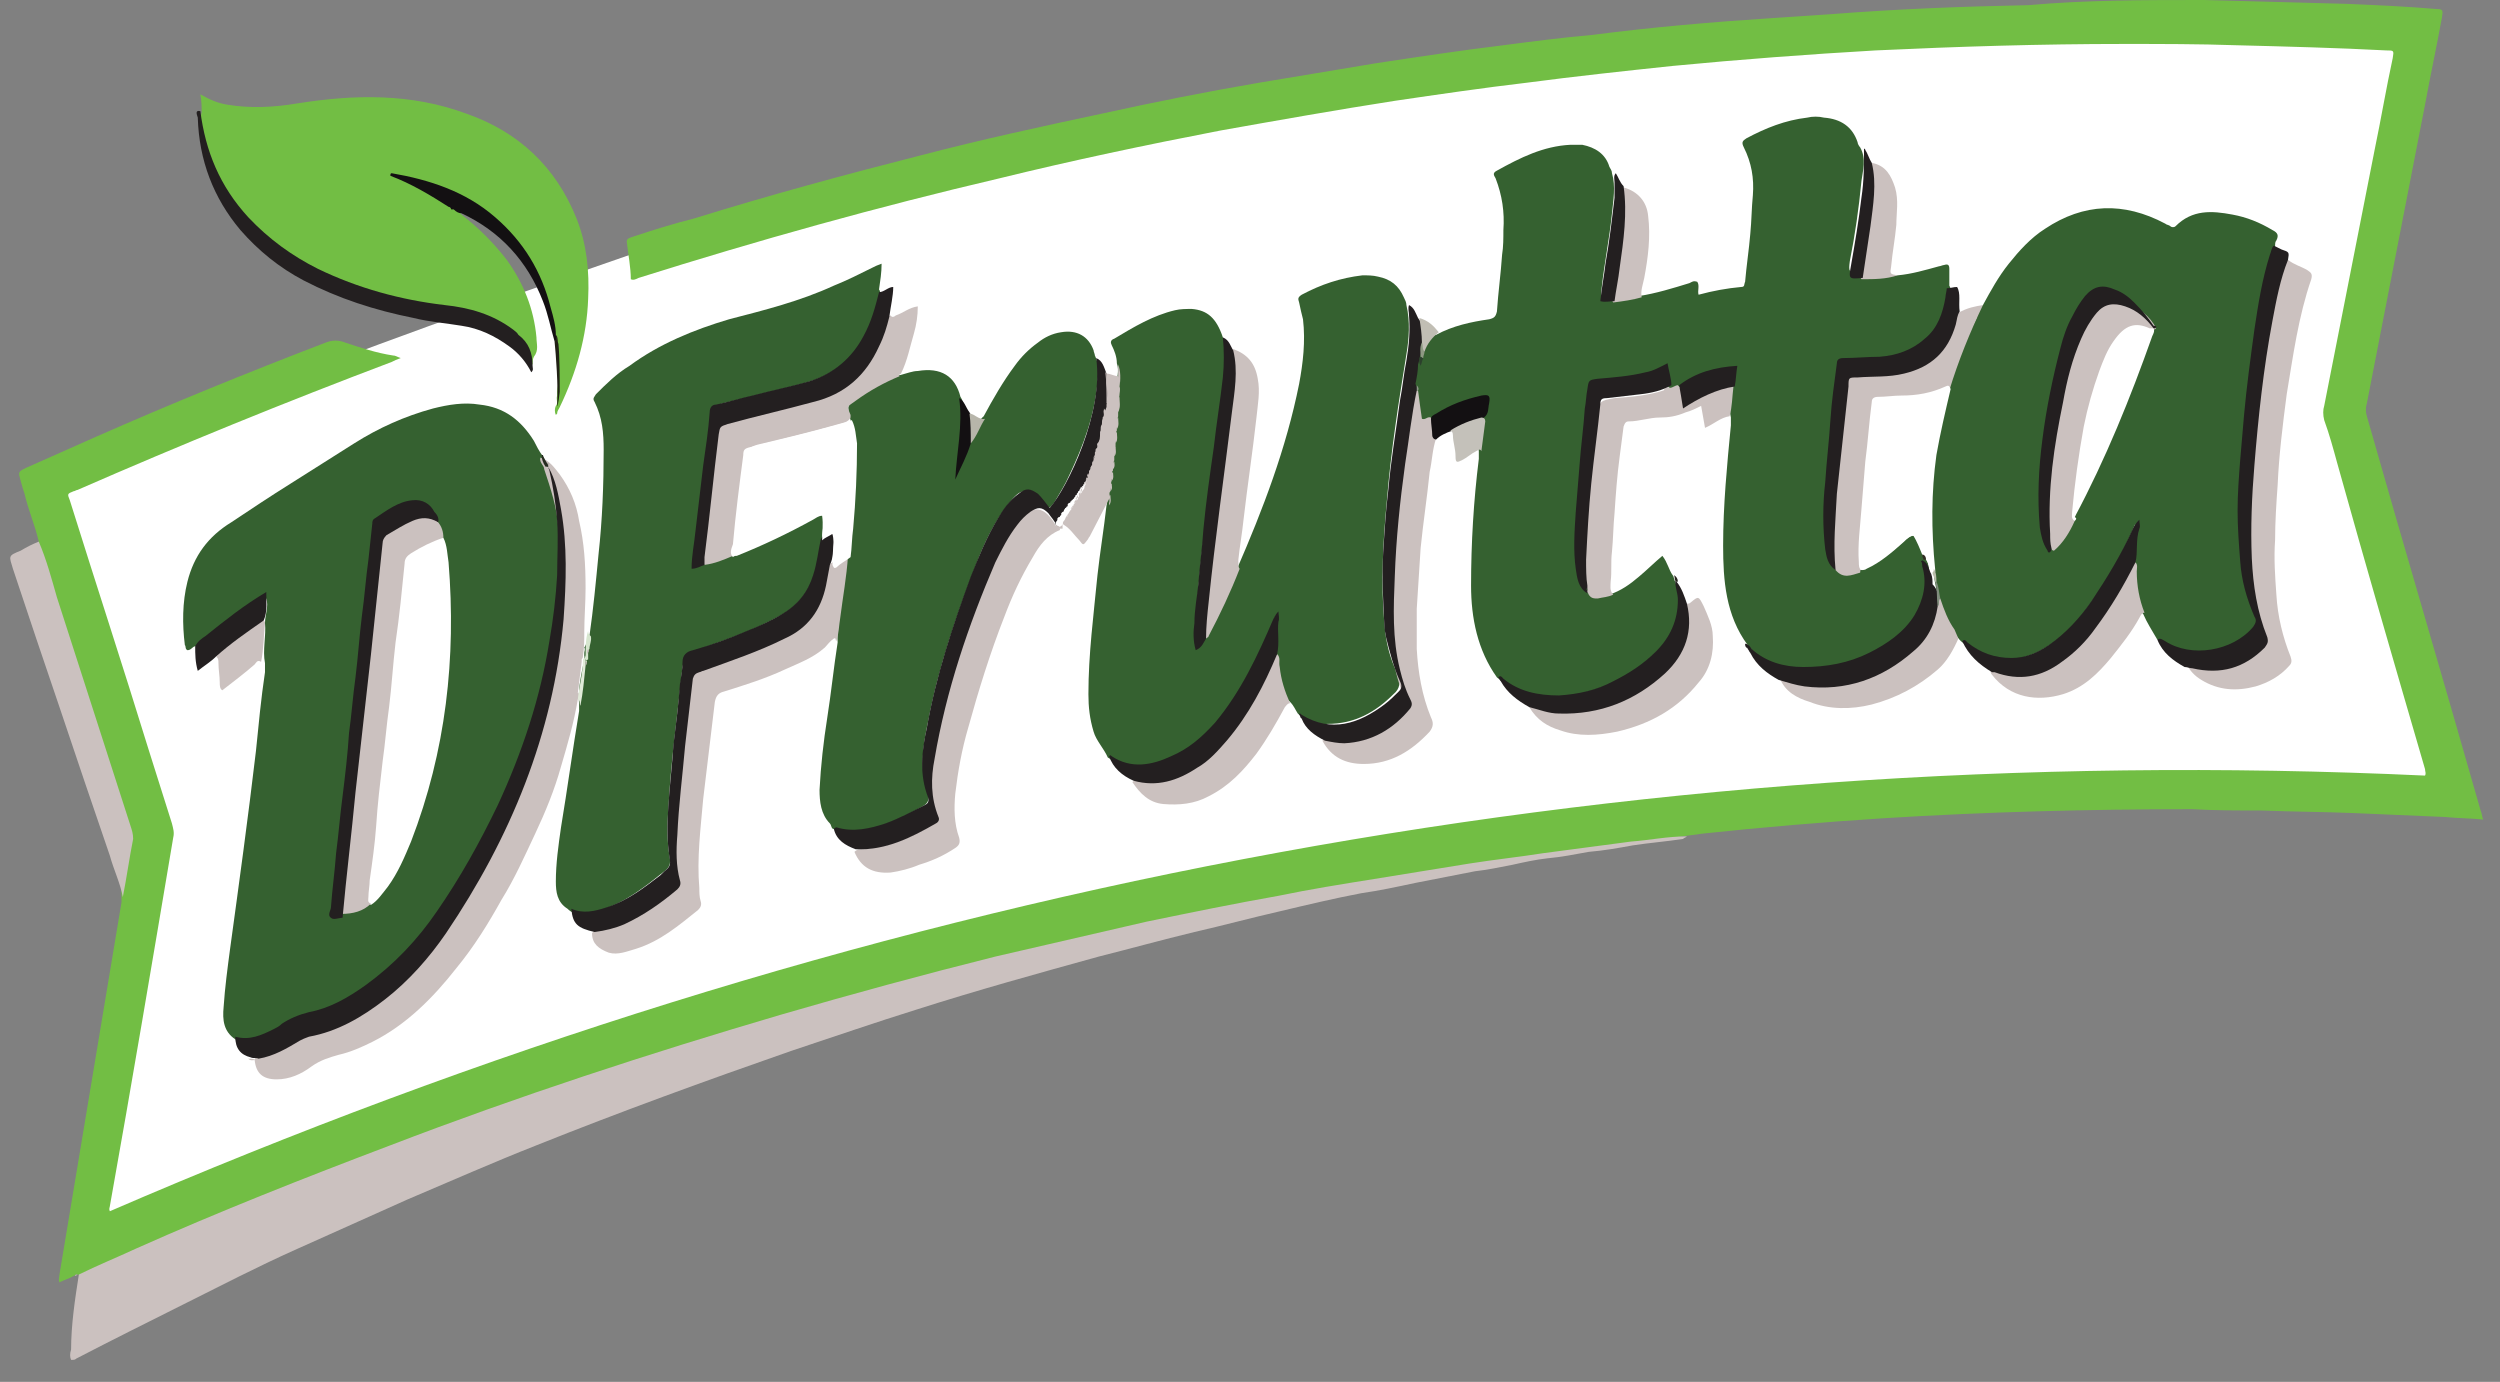 <?xml version="1.0" encoding="utf-8"?>
<!-- Generator: Adobe Illustrator 23.0.1, SVG Export Plug-In . SVG Version: 6.00 Build 0)  -->
<svg version="1.1" id="Layer_1" xmlns="http://www.w3.org/2000/svg" xmlns:xlink="http://www.w3.org/1999/xlink" x="0px" y="0px"
	 viewBox="0 0 193.4 106.9" style="enable-background:new 0 0 193.4 106.9;" xml:space="preserve">
<rect x="0" y="0" width="193.4" height="106.9" fill="#808080" stroke="none"/>
<style type="text/css">
	.st0{fill-rule:evenodd;clip-rule:evenodd;fill:#FFFFFF;}
	.st1{fill-rule:evenodd;clip-rule:evenodd;fill:#72BE44;}
	.st2{fill-rule:evenodd;clip-rule:evenodd;fill:#356130;}
	.st3{fill-rule:evenodd;clip-rule:evenodd;fill:#CBC1BF;}
	.st4{fill-rule:evenodd;clip-rule:evenodd;fill:#231F20;}
	.st5{fill-rule:evenodd;clip-rule:evenodd;fill:#131012;}
	.st6{fill-rule:evenodd;clip-rule:evenodd;fill:#C4C1BA;}
	.st7{fill-rule:evenodd;clip-rule:evenodd;fill:#C1BEB4;}
	.st8{fill-rule:evenodd;clip-rule:evenodd;fill:#B7B5AA;}
	.st9{fill-rule:evenodd;clip-rule:evenodd;fill:#E1EBD9;}
	.st10{fill-rule:evenodd;clip-rule:evenodd;fill:#212115;}
	.st11{fill-rule:evenodd;clip-rule:evenodd;fill:#D6E6CE;}
	.st12{fill-rule:evenodd;clip-rule:evenodd;fill:#272C21;}
	.st13{fill-rule:evenodd;clip-rule:evenodd;fill:#27231E;}
	.st14{fill-rule:evenodd;clip-rule:evenodd;fill:#8E9982;}
	.st15{fill-rule:evenodd;clip-rule:evenodd;fill:#2C402C;}
	.st16{fill-rule:evenodd;clip-rule:evenodd;fill:#302D22;}
	.st17{fill-rule:evenodd;clip-rule:evenodd;fill:#8E9988;}
	.st18{fill-rule:evenodd;clip-rule:evenodd;fill:#808D7D;}
	.st19{fill-rule:evenodd;clip-rule:evenodd;fill:#B9BDAB;}
	.st20{fill-rule:evenodd;clip-rule:evenodd;fill:#CAE0C0;}
</style>
<g>
	<g>
		<path class="st0" d="M2.9,37.2L12,64.4L6.3,96c0,0,46.6-19.7,94.8-28.7c0,0,59.4-10.5,88.5-5.4l-8.6-30.2l5.7-29.2
			c0,0-61.9-6.3-136.5,16.7C50.3,19.2,20.1,29.4,2.9,37.2z"/>
		<g>
			<path class="st1" d="M3,41.9c-0.3-1.3-0.8-2.4-1.1-3.7c-0.1-0.3-0.2-0.6-0.3-1c-0.2-0.7-0.2-0.7,0.4-1c1.8-0.8,3.6-1.6,5.4-2.4
				c5.9-2.6,11.8-5,17.8-7.3c0.5-0.2,1-0.2,1.5,0c1.2,0.4,2.4,0.8,3.7,1c0.2,0,0.3,0.1,0.6,0.2c-0.3,0.1-0.5,0.2-0.7,0.3
				C22.1,31.1,14,34.4,6,37.9c-0.1,0-0.2,0.1-0.3,0.1c-0.5,0.2-0.5,0.2-0.3,0.7c2,6.4,4.1,12.8,6.1,19.3c0.6,1.9,1.2,3.8,1.8,5.7
				c0.1,0.4,0.2,0.7,0.1,1.1c-1.6,9.5-3.2,19-4.9,28.5c0,0.1-0.1,0.2,0,0.4C65.8,68.9,125.3,57.1,187.6,60c0.1-0.2,0-0.3,0-0.5
				c-2.3-7.9-4.6-15.8-6.8-23.7c-0.3-1.1-0.6-2.2-1-3.3c-0.1-0.4-0.1-0.8,0-1.1c1.3-6.6,2.6-13.2,3.9-19.8c0.5-2.4,0.9-4.8,1.4-7.1
				c0.1-0.6,0.1-0.6-0.5-0.6c-3.8-0.2-7.7-0.3-11.6-0.4c-2.9-0.1-5.8-0.1-8.7-0.1c-6.4,0-12.8,0.2-19.2,0.5
				c-5.2,0.3-10.5,0.7-15.7,1.2c-3.8,0.4-7.5,0.8-11.3,1.3c-3.4,0.4-6.8,0.9-10.2,1.4c-4.5,0.7-9,1.5-13.5,2.3
				c-5.7,1.1-11.4,2.3-17.1,3.7c-9.4,2.2-18.7,4.8-27.9,7.7c-0.2,0.1-0.4,0.2-0.6,0.1c0-0.9-0.2-1.9-0.3-2.8
				c-0.1-0.4,0.3-0.4,0.5-0.5c1.5-0.5,3.1-1,4.7-1.4c5.8-1.8,11.7-3.4,17.6-4.9c4.6-1.2,9.2-2.2,13.9-3.2c4.1-0.9,8.1-1.7,12.2-2.4
				c3-0.5,6-1,9-1.5c3.3-0.5,6.6-1,9.9-1.4c2.3-0.3,4.6-0.6,6.9-0.8c4.6-0.6,9.3-1,13.9-1.3c1.5-0.1,3-0.2,4.5-0.3
				c5.1-0.4,10.2-0.6,15.3-0.7C161.4,0,165.9,0,170.5,0c3.7,0.1,7.4,0.2,11.1,0.3c2.3,0.1,4.6,0.2,6.9,0.4c0.5,0,0.5,0.1,0.4,0.7
				c-0.4,2.2-0.9,4.5-1.3,6.7c-1.5,7.7-3,15.4-4.5,23.1c-0.1,0.3-0.1,0.7,0,1c2.9,10.2,5.9,20.3,8.8,30.5c0.1,0.2,0.1,0.5,0.2,0.7
				c-1-0.1-2-0.1-3-0.2c-2.3-0.1-4.7-0.2-7-0.3c-2.4-0.1-4.7-0.1-7.1-0.2c-1.8,0-3.6,0-5.4-0.1c-8,0-15.9,0.2-23.9,0.7
				c-4.7,0.3-9.4,0.7-14.1,1.2c-0.5,0.1-0.9,0.1-1.4,0.2c-1.3,0.2-2.5,0.3-3.8,0.5c-1.7,0.2-3.4,0.5-5.1,0.7
				c-1.8,0.3-3.6,0.5-5.4,0.7c-4.2,0.6-8.4,1.3-12.6,2c-5.8,1-11.6,2.2-17.4,3.4C77.6,74,69.5,76,61.3,78.4
				c-7.5,2.2-14.9,4.5-22.3,7.1c-7.2,2.5-14.3,5.3-21.4,8.2c-3.6,1.5-7.2,3.1-10.8,4.7c-0.2,0.1-0.5,0.3-0.8,0.2H6l-0.1,0
				c-0.1,0-0.1,0.1-0.2,0.1C5.4,98.9,5,99,4.6,99.2c-0.1-0.2,0-0.4,0-0.6C6.2,89,7.8,79.4,9.4,69.8c0-0.1,0-0.3,0-0.4
				c-0.1-1.3,0.3-2.6,0.5-3.9c0.1-0.6,0.1-1.1-0.1-1.7C7.6,56.9,5.5,49.9,3.2,43C3.1,42.6,2.9,42.3,3,41.9z"/>
			<path class="st2" d="M146.8,21.3c1.1-0.1,2.1-0.4,3.2-0.7c0.1,0,0.3-0.1,0.4-0.1c0.3-0.1,0.4,0,0.4,0.3c0,0.4,0,0.9,0,1.3
				c0.2,0.3,0.1,0.7,0,1c-0.5,2.6-2.5,4.4-5.1,4.6c-0.8,0.1-1.6,0.1-2.4,0.1c-0.6,0-0.9,0.2-1,0.9c-0.4,3.5-0.8,7-1,10.5
				c0,1.1,0,2.1,0.2,3.2c0.1,0.5,0.2,1.1,0.6,1.4c0.5,0.6,1.2,0.4,1.8,0.3c1.1-0.4,2.1-1.1,3-1.9c1.2-1.1,1.3-1,1.9,0.4
				c0,0.1,0.1,0.2,0.1,0.3c0.1,0.2,0.1,0.4,0.2,0.5c0.7,2.6-0.3,4.6-2.3,6.2c-2.4,1.8-5.2,2.6-8.2,2.2c-1.4-0.2-2.5-0.8-3.4-1.9
				c-1.7-2.3-1.9-5-1.9-7.7c0-3.1,0.3-6.2,0.6-9.3c0-0.2,0-0.4,0-0.6c-0.2-0.8,0.1-1.5,0.1-2.3c0.2-1.6,0.2-1.6-1.4-1.2
				c-1,0.3-1.9,0.7-2.8,1.2c-0.2,0.1-0.4,0.2-0.7,0c0-0.1-0.1-0.1-0.1-0.2c-0.4-1.1-0.4-1.1-1.5-0.7c-1.1,0.4-2.3,0.5-3.5,0.5
				c-0.9,0-1,0.1-1.1,1c-0.5,3.7-0.8,7.4-1,11.1c0,1.1,0,2.2,0.3,3.2c0.1,0.3,0.2,0.6,0.5,0.8c0.5,0.5,1.2,0.2,1.8,0.3
				c0.9-0.3,1.6-0.8,2.3-1.4c0.6-0.5,1.2-1.1,1.8-1.6c0.4,0.5,0.5,1.1,0.8,1.5c0.1,0.1,0.1,0.4,0.2,0.5c0.8,2.6-0.3,4.6-2.3,6.2
				c-1.9,1.6-4.2,2.5-6.7,2.7c-1.7,0.1-3.4-0.3-4.8-1.5c-1.5-2.1-2-4.6-2-7.1c0-3.3,0.2-6.6,0.6-9.8c0-0.2,0-0.4,0-0.6
				c-0.1-0.5,0-1.1,0-1.6c0-0.3,0-0.6-0.1-0.9c0-0.3,0.2-0.5,0.3-0.8c0.1-0.7,0-0.8-0.6-0.6c-1.3,0.3-2.5,0.8-3.6,1.6
				c-0.5,0.3-0.8,0.1-0.9-0.5c-0.1-0.5-0.2-1.1-0.2-1.6c0-0.2,0-0.4-0.1-0.6c0-0.5,0.1-0.9,0.2-1.4c0.1-0.2,0.1-0.5,0.2-0.7
				c0-0.2,0.1-0.3,0.2-0.5c0.3-0.6,0.5-1.2,1.3-1.4c1.3-0.7,2.7-1,4.1-1.2c0.4-0.1,0.5-0.2,0.6-0.6c0.1-1.5,0.3-2.9,0.4-4.4
				c0.1-0.6,0.1-1.3,0.1-1.9c0.1-1.4-0.1-2.7-0.6-4c-0.1-0.2-0.3-0.4,0.1-0.6c1.8-1,3.6-1.9,5.7-2c0.3,0,0.6,0,0.9,0
				c1,0.2,1.8,0.7,2.1,1.7c0.1,0.2,0.2,0.3,0.2,0.5c0.3,1,0.1,2.1,0,3.1c-0.2,2-0.6,3.9-0.8,5.8c-0.1,0.8-0.1,0.8,0.7,0.8
				c0.7,0,1.4-0.4,2.2-0.2c1.3-0.2,2.6-0.6,3.9-1c0.2-0.1,0.3-0.2,0.6-0.1c0.2,0.3,0,0.7,0.1,1c1.1-0.3,2.2-0.5,3.3-0.6
				c0.3,0,0.2-0.2,0.3-0.4c0.1-1.2,0.3-2.5,0.4-3.7c0.1-1,0.1-2,0.2-3c0.1-1.3-0.1-2.5-0.7-3.7c-0.2-0.4-0.1-0.5,0.2-0.7
				c1.5-0.8,3-1.4,4.7-1.6c0.4-0.1,0.9-0.1,1.3,0c1.3,0.1,2.2,0.7,2.6,1.9c0,0.1,0.1,0.3,0.2,0.4c0.5,0.9,0.2,1.8,0.1,2.6
				c-0.2,2.1-0.5,4.2-0.9,6.2c-0.1,0.8-0.1,0.9,0.7,0.8C145,21.2,145.9,21.4,146.8,21.3z"/>
			<path class="st2" d="M15.1,50c-0.2,0-0.3,0.3-0.6,0.3c-0.2-0.1-0.1-0.3-0.2-0.4c-0.2-1.6-0.2-3.3,0.2-4.9c0.5-2,1.6-3.5,3.4-4.6
				c1.5-1,3-2,4.6-3c1.6-1,3.3-2.1,4.9-3.1c1.9-1.2,3.9-2.1,6.1-2.7c1.2-0.3,2.4-0.5,3.6-0.3c1.9,0.2,3.2,1.2,4.2,2.8
				c0.2,0.4,0.4,0.8,0.7,1.2c0.2,0.3,0.3,0.6,0.5,0.9c1.2,4.8,0.9,9.5,0,14.3c-1.4,7.7-4.5,14.8-9.2,21.2c-2.1,2.8-4.6,5.3-7.9,6.6
				c-1.7,0.6-3.4,1.2-5,2.1c-0.7,0.4-1.5,0.6-2.2,0c-0.9-0.6-1-1.5-0.9-2.5c0.1-1.5,0.3-3,0.5-4.5c0.7-5.1,1.4-10.2,2-15.3
				c0.2-2,0.4-4.1,0.7-6.1c0-0.2,0-0.5,0-0.7c-0.2-1,0.1-2.1,0-3.1c0-0.6,0.3-1.3,0.1-1.9c-1.7,1-3.2,2.2-4.6,3.4
				C15.5,49.7,15.4,49.9,15.1,50z"/>
			<path class="st2" d="M153.4,23.6c0.6-1.1,1.2-2.2,2-3.2c0.8-1,1.7-2,2.8-2.7c3-2,6.1-2.1,9.3-0.4c0.1,0.1,0.3,0.1,0.4,0.2
				c0.1,0.1,0.3,0.1,0.4,0c1.3-1.3,2.8-1.2,4.4-0.9c1.1,0.2,2.1,0.6,3.1,1.2c0.4,0.2,0.5,0.4,0.3,0.8c-0.1,0.1-0.1,0.3-0.1,0.4
				c0,0.8-0.3,1.5-0.5,2.2c-1,4.7-1.5,9.4-1.9,14.1c-0.2,2.5-0.2,5-0.1,7.6c0.1,1.6,0.4,3.1,1,4.6c0.2,0.6,0.1,1-0.3,1.4
				c-1.7,1.8-4.9,2.2-7,0.8c-0.1-0.1-0.2-0.2-0.3-0.2c-0.4-0.7-0.8-1.3-1.1-2c-0.6-0.6-0.6-1.3-0.7-2.1c-0.1-0.6,0-1.2-0.1-1.7
				c0-1.1-0.1-2.2,0.2-3.2c-1,2.4-2.3,4.7-4,6.9c-0.9,1.2-2,2.2-3.3,2.9c-2.2,1.2-4.4,0.9-6.2-0.7c0,0-0.1-0.1-0.1-0.1
				c-0.8-0.9-1.3-2-1.6-3.1c-0.2-0.4-0.2-0.9-0.3-1.3c-0.1-0.4,0-0.7-0.2-1.1c-0.4-3.4-0.3-6.7,0.3-10c0.2-1.2,0.5-2.5,0.9-3.7
				c0.6-2,1.3-3.9,2.2-5.7C153,24.2,153.1,23.8,153.4,23.6z"/>
			<path class="st2" d="M100.4,55.2c-0.2-0.3-0.3-0.6-0.6-0.9c-0.9-0.8-0.8-1.9-1.1-2.9c-0.1-0.2,0-0.5-0.1-0.8c0-1,0-2,0.1-3
				c-0.6,1.5-1.3,3-2.1,4.5c-0.8,1.5-1.7,2.9-2.8,4.2c-1.2,1.3-2.5,2.4-4.3,2.9c-1.4,0.4-2.6,0.2-3.8-0.6c-0.3-0.7-0.9-1.3-1.1-2
				c-0.3-1-0.4-1.9-0.4-2.9c0-3.1,0.4-6.1,0.7-9.2c0.2-1.8,0.5-3.6,0.7-5.4c0.1-0.3-0.1-0.5-0.1-0.7c0-0.1,0-0.2,0-0.3
				c0.1-0.2,0.1-0.4,0.1-0.6c0-0.1,0-0.1,0-0.2C86,37,86,36.7,86,36.5c0-0.1,0-0.2,0-0.3c0.1-0.2,0.1-0.4,0.1-0.6c0-0.1,0-0.2,0-0.3
				c0.1-0.2,0.1-0.5,0.1-0.7c0-0.1,0-0.2,0-0.3c0.1-0.3,0-0.6,0.1-0.8c0-0.1,0-0.2,0-0.3c0.1-0.3,0-0.6,0-0.9c0-0.2,0-0.3,0-0.5
				c0.1-0.4,0-0.8,0-1.2c0-0.2,0-0.5,0-0.7c0.1-0.6,0.3-1.2,0.1-1.8c0-0.5-0.2-1-0.4-1.4c-0.1-0.2-0.1-0.4,0.2-0.5
				c1.5-0.9,3-1.8,4.7-2.2c0.4-0.1,0.9-0.1,1.3-0.1c1.2,0.1,1.9,0.7,2.4,2.2c0.4,0.7,0.3,1.5,0.2,2.3c-0.5,4.7-1.2,9.4-1.8,14.1
				c-0.2,1.9-0.4,3.9-0.5,5.8c0,0.3,0,0.7,0,1c0,0.1,0,0.3,0.1,0.4c0.2,0,0.2-0.2,0.3-0.3c1-1.4,1.6-3,2.3-4.6
				c0.1-0.3,0.2-0.7,0.5-0.8c2-4.6,3.8-9.3,4.8-14.3c0.3-1.6,0.5-3.3,0.3-5c-0.1-0.4-0.2-0.8-0.3-1.3c-0.1-0.3-0.1-0.4,0.2-0.6
				c1.5-0.8,3-1.3,4.7-1.5c0.4,0,0.8,0,1.2,0.1c1,0.2,1.6,0.7,2,1.6c0.1,0.2,0.2,0.4,0.2,0.6c0.3,1.3,0.2,2.6,0,3.8
				c-0.6,3.7-1.2,7.5-1.5,11.2c-0.3,3.2-0.5,6.4-0.2,9.7c0.1,1.3,0.4,2.6,1,3.8c0.3,0.6,0.2,1.2-0.3,1.6c-1.4,1.4-3,2.3-5.1,2.3
				C101.9,56.1,101.1,55.9,100.4,55.2z"/>
			<path class="st2" d="M45.6,49.2c0.3-2.1,0.5-4.2,0.7-6.3c0.3-2.7,0.4-5.4,0.4-8.1c0-1.3-0.1-2.5-0.7-3.7c-0.2-0.3,0-0.4,0.1-0.6
				c0.8-0.8,1.6-1.6,2.6-2.2c2.3-1.7,5-2.8,7.7-3.6c2.7-0.7,5.5-1.4,8.1-2.6c1-0.4,2-0.9,3-1.4c0.2-0.1,0.4-0.2,0.7-0.3
				c0,0.7-0.1,1.3-0.2,2c0.1,0.1,0.1,0.3,0.1,0.5c-0.7,3-2.1,5.4-5.1,6.5c-1.5,0.5-3.1,0.8-4.6,1.2c-0.8,0.2-1.6,0.4-2.5,0.6
				c-0.5,0.2-0.8,0.4-0.9,1c-0.4,3.6-0.8,7.2-1.2,10.8c-0.1,0.7,0.2,0.6,0.7,0.5c0.8-0.2,1.5-0.4,2.3-0.7c2.1-0.8,4.1-1.7,5.9-3
				c0.2-0.2,0.5-0.4,0.8-0.2c0.3,0.2,0.2,0.5,0.2,0.8c0,0.4-0.1,0.8-0.1,1.2c-0.1,1-0.3,1.9-0.6,2.8c-0.4,1.4-1.3,2.5-2.6,3.2
				c-2.1,1.2-4.3,1.9-6.5,2.7c-0.7,0.2-1,0.6-1.1,1.3c-0.4,3.7-0.9,7.3-1.1,11c-0.1,1.2-0.1,2.5,0.1,3.7c0.1,0.5,0,0.8-0.4,1.1
				c-1.5,1.2-3,2.4-4.9,3c-0.5,0.2-1,0.3-1.6,0.3c-0.4,0-0.7-0.1-1-0.4c-0.8-0.5-0.9-1.3-0.9-2.1c0-1.4,0.2-2.8,0.4-4.2
				c0.5-3,0.9-6,1.4-9c0-0.2,0-0.3,0-0.5c-0.1-1,0.1-2,0.3-3c0-0.1,0.1-0.3,0.1-0.4c0-0.1,0-0.1,0-0.2c0-0.1,0-0.3,0-0.4
				c0-0.1,0.1-0.3,0-0.4C45.4,49.8,45.4,49.5,45.6,49.2z"/>
			<path class="st2" d="M64.4,64.1c-0.1-0.1-0.1-0.3-0.2-0.4c-0.7-0.7-0.8-1.7-0.8-2.6c0.1-1.9,0.3-3.7,0.6-5.6
				c0.3-1.9,0.5-3.9,0.8-5.8c-0.1-2,0.4-3.9,0.6-5.9c0-0.3,0.1-0.5,0.1-0.8c0.3-2.8,0.5-5.6,0.6-8.4c0-0.7-0.2-1.4-0.3-2.1
				c-0.3-1.2-0.3-1.2,0.7-1.9c0.7-0.5,1.4-0.9,2.2-1.3c0.3-0.2,0.7-0.2,1-0.3c0.4-0.1,0.9-0.3,1.3-0.3c1.8-0.3,2.9,0.4,3.3,2
				c0.4,0.6,0.3,1.4,0.2,2.1c0,0.6-0.1,1.3-0.2,1.9c-0.1,0.6-0.1,1.2-0.3,1.8c0.2-0.8,0.6-1.5,0.9-2.3c0.5-0.6,0.6-1.5,1.2-2
				c0.7-1.3,1.5-2.7,2.4-3.9c0.5-0.7,1.1-1.3,1.8-1.8c0.5-0.4,1.1-0.7,1.8-0.8c1.2-0.2,2.1,0.3,2.5,1.4c0,0.1,0.1,0.3,0.1,0.4
				c0.3,0.6,0.3,1.3,0.2,2c-0.2,2.6-1.1,5-2.2,7.3c-0.3,0.7-0.7,1.3-1.1,2c-0.4,0.6-0.6,0.7-1.1,0.1c-1.1-1.2-1.5-1.2-2.5,0.1
				c-1.1,1.4-1.9,3.1-2.5,4.7c-1.5,3.9-2.9,7.9-3.7,12.1c-0.4,1.9-0.7,3.7,0,5.6c0.1,0.4,0,0.7-0.3,0.9c-1.7,1-3.5,1.9-5.6,2
				C65.4,64.4,64.9,64.3,64.4,64.1z"/>
			<path class="st3" d="M6.1,98.6c1.4-0.7,2.9-1.3,4.4-2c6.5-2.9,13.1-5.5,19.7-8c9.9-3.8,20-7.1,30.2-10.1c5.5-1.6,11-3.1,16.6-4.5
				c3.9-0.9,7.8-1.8,11.7-2.7c3.4-0.7,6.8-1.4,10.2-2c2.4-0.5,4.9-0.9,7.4-1.3c2.5-0.4,4.9-0.8,7.4-1.2c1.9-0.3,3.8-0.5,5.7-0.8
				c2.3-0.3,4.5-0.6,6.8-0.9c1.4-0.1,2.8-0.4,4.3-0.4c-0.1,0.1-0.2,0.1-0.3,0.2c-1.3,0.2-2.6,0.3-3.9,0.5c-1.1,0.2-2.2,0.4-3.4,0.5
				c-1.1,0.2-2.1,0.4-3.2,0.5c-0.9,0.1-1.8,0.3-2.7,0.5c-1,0.2-2,0.4-2.9,0.5c-1.5,0.3-3.1,0.6-4.6,0.9c-1.4,0.3-2.8,0.6-4.2,0.8
				c-2.1,0.4-4.2,0.9-6.3,1.4c-2.2,0.5-4.4,1.1-6.6,1.6c-2.5,0.6-5,1.3-7.4,1.9c-4.7,1.3-9.4,2.6-14.1,4.1c-3.2,1-6.4,2.1-9.7,3.2
				c-6.6,2.3-13.2,4.7-19.7,7.3c-3.3,1.3-6.7,2.8-10,4.2c-2.9,1.3-5.8,2.6-8.7,3.9c-2.9,1.3-5.8,2.8-8.6,4.2
				c-2.8,1.4-5.6,2.8-8.3,4.2c-0.1,0.1-0.2,0.1-0.4,0.1c-0.1-0.2-0.1-0.5,0-0.8C5.5,102.5,5.8,100.5,6.1,98.6z"/>
			<path class="st1" d="M30.3,13.5c1.6,0.6,3,1.4,4.4,2.3c0.1,0.1,0.2,0.2,0.4,0.3c0.1,0,0.1,0.1,0.2,0.1c0.2,0.1,0.3,0.3,0.4,0.4
				c1.3,1,2.5,2.2,3.5,3.5c1.3,1.8,2.1,3.8,2.3,6c0,0.5,0.2,1-0.2,1.5c-0.1,0.2-0.1,0.4-0.1,0.6c-0.2-0.1-0.2-0.3-0.2-0.4
				c0-1-0.7-1.7-1.4-2.2c-1.3-1-2.9-1.6-4.6-1.7c-4-0.4-7.8-1.5-11.3-3.4c-4-2.2-6.9-5.4-7.9-9.9c-0.1-0.6-0.4-1.3-0.2-1.9
				c0-0.4,0-0.9-0.1-1.4c0.7,0.4,1.4,0.7,2.1,0.8C19.4,8.4,21.2,8.3,23,8c4.4-0.7,8.8-0.8,13.1,0.8c4,1.4,6.9,4.1,8.5,8.1
				c0.8,2,1,4.1,0.9,6.2c-0.1,2.9-0.9,5.7-2.2,8.4c-0.1,0.2-0.2,0.3-0.2,0.5c0,0-0.1,0.1-0.1,0.1c-0.1-0.2-0.1-0.5,0-0.7
				c0.2-0.2,0-0.5,0.1-0.8c0-0.1,0-0.2,0-0.3c0-0.3,0.1-0.5,0.1-0.8c0-1.1-0.1-2.2-0.3-3.4c-0.3-1.6-0.7-3.2-1.4-4.6
				c-1.4-3.1-3.8-5.3-6.9-6.6c-1.4-0.6-2.8-0.9-4.2-1.3"/>
			<path class="st3" d="M44.7,54.1c-0.3,1.8-0.8,3.5-1.3,5.2c-0.5,1.8-1.2,3.5-2,5.2c-0.8,1.7-1.6,3.5-2.6,5.1
				c-1,1.8-2.1,3.6-3.5,5.3c-1.8,2.3-3.9,4.4-6.5,5.7c-0.8,0.4-1.7,0.8-2.6,1c-0.7,0.2-1.4,0.4-2.1,0.9c-0.8,0.6-1.7,1-2.7,1
				c-1.1,0-1.6-0.5-1.7-1.5c0-0.1,0.1-0.2,0.2-0.3c0.1-0.1,0.3-0.1,0.4-0.1c3.2-1.8,7-2.3,9.8-5c2-1.9,3.7-4,5.2-6.3
				c4-6.3,6.7-13.2,7.7-20.6c0.4-2.9,0.5-5.9,0.2-8.8c-0.1-1.6-0.6-3.1-1.1-4.6c0-0.3-0.4-0.5-0.3-0.9c0.7,0.2,1.1,0.8,1.5,1.3
				c0.8,1.1,1.3,2.3,1.5,3.6c0.4,1.7,0.5,3.4,0.5,5.2c0,1.1-0.1,2.3-0.1,3.4c0,0.6,0,1.2-0.1,1.8c0,0.1,0,0.2-0.1,0.3
				c0,0.1,0,0.2,0,0.2c-0.1,0.8-0.2,1.6-0.3,2.4C44.9,53.7,44.9,53.9,44.7,54.1z"/>
			<path class="st3" d="M65.6,43c-0.1,1.6-0.4,3.2-0.6,4.8c-0.1,0.6-0.1,1.2-0.3,1.8c-0.1-0.1,0-0.3-0.2-0.2
				c-0.3,0.2-0.5,0.5-0.7,0.7c-0.9,0.8-2,1.2-3.1,1.7c-1.5,0.7-3.1,1.2-4.7,1.7c-0.4,0.1-0.6,0.3-0.7,0.8c-0.3,2.5-0.6,5-0.9,7.5
				c-0.2,2.3-0.5,4.6-0.3,6.9c0,0.3,0,0.7,0.1,1c0.1,0.3,0,0.5-0.2,0.7c-1.5,1.2-2.9,2.4-4.8,3c-0.7,0.2-1.4,0.5-2.1,0.3
				c-0.8-0.3-1.3-0.7-1.3-1.5c0.1-0.2,0.3-0.2,0.5-0.3c2.1-0.4,3.8-1.6,5.4-2.9c0.3-0.2,0.5-0.5,0.4-0.9c-0.4-2.2-0.1-4.5,0.1-6.7
				c0.3-2.8,0.6-5.6,0.9-8.4c0.1-0.7,0.4-1.1,1.1-1.3c1.7-0.6,3.4-1.1,5-1.9c0.7-0.3,1.4-0.7,2-1.1c1.4-0.9,1.9-2.2,2.3-3.7
				c0.1-0.4,0.1-0.9,0.3-1.3c0.4,0,0.6-0.2,0.9-0.4C65.1,43.2,65.3,42.9,65.6,43z"/>
			<path class="st4" d="M42.4,36.1c0.6,1,0.8,2.2,1,3.3c0.5,2.8,0.4,5.6,0.2,8.5c-0.8,8.9-4.1,16.9-9.1,24.3
				c-1.3,1.9-2.9,3.7-4.7,5.1c-1.8,1.4-3.7,2.5-5.9,2.9c-0.3,0.1-0.5,0.2-0.7,0.3c-1,0.6-2,1.2-3.2,1.4h0c-0.2-0.1-0.4,0-0.6-0.1
				c-0.8-0.2-1.2-0.7-1.2-1.6c1.1,0.3,2-0.1,3-0.6c0.2-0.1,0.4-0.2,0.6-0.4c0.6-0.4,1.3-0.7,2.1-0.9c1.6-0.3,3-1.1,4.4-2.1
				c2.2-1.6,4-3.5,5.5-5.7c1.8-2.6,3.3-5.3,4.7-8.2c1.9-4.1,3.3-8.3,4-12.7c0.3-1.7,0.5-3.4,0.6-5.1c0-1.4,0.1-2.8,0-4.2
				c-0.1-1.3-0.3-2.6-0.6-3.9c-0.1-0.2-0.1-0.4-0.1-0.6C42.3,36.1,42.3,36.1,42.4,36.1z"/>
			<path class="st3" d="M82,41c-1,0.4-1.6,1.2-2.1,2.1c-0.9,1.5-1.6,3-2.2,4.6c-1.1,2.8-2,5.7-2.8,8.6c-0.5,1.7-0.8,3.4-1,5.1
				c-0.1,1.1-0.1,2.3,0.3,3.4c0.1,0.4,0,0.6-0.3,0.8c-0.9,0.6-1.8,1-2.8,1.3c-0.7,0.3-1.5,0.5-2.2,0.6c-1.4,0.1-2.3-0.4-2.8-1.6
				c0.2-0.2,0.4-0.2,0.6-0.2c1.8-0.1,3.5-0.8,5.1-1.7c0.4-0.2,0.6-0.5,0.4-0.9c-0.5-1.7-0.3-3.5,0-5.2c0.8-4.1,2.1-8,3.5-11.9
				c0.7-1.9,1.5-3.7,2.7-5.3c0.1-0.1,0.2-0.3,0.3-0.4c1.2-1.3,2.1-1.2,3,0.4C81.9,40.6,82,40.8,82,41z"/>
			<path class="st3" d="M177,20.1c0.5,0.4,1,0.5,1.5,0.8c0.3,0.2,0.4,0.3,0.3,0.7c-1,2.9-1.4,5.9-1.9,8.9c-0.3,2.3-0.6,4.7-0.7,7
				c-0.1,1.4-0.2,2.9-0.2,4.3c-0.1,1.4,0,2.8,0.1,4.2c0.1,1.7,0.5,3.3,1.1,4.8c0.1,0.3,0.1,0.5-0.1,0.7c-0.7,0.8-1.6,1.3-2.6,1.6
				c-1.5,0.4-2.9,0.3-4.2-0.5c-0.5-0.3-0.9-0.7-1.2-1.3c0.3-0.2,0.7-0.1,1,0c1.7,0.3,3.2-0.1,4.5-1.1c0.7-0.6,0.7-0.8,0.4-1.6
				c-0.9-2.7-1.1-5.4-1-8.2c0.1-4.9,0.7-9.8,1.4-14.6c0.3-1.7,0.6-3.4,1.1-5.1C176.6,20.5,176.6,20.2,177,20.1z"/>
			<path class="st3" d="M3,41.9c0.6,1.4,1,2.9,1.4,4.3c1.9,5.9,3.8,11.8,5.7,17.7c0.1,0.3,0.2,0.6,0.2,1c-0.3,1.5-0.5,3-0.8,4.5
				c-0.2-1.1-0.7-2.1-1-3.2c-1.3-3.8-2.6-7.6-3.9-11.5C3.4,51.2,2.2,47.6,1,44c-0.3-1-0.4-1,0.6-1.4C2.1,42.3,2.5,42.1,3,41.9z"/>
			<path class="st4" d="M81.7,40.6c-0.1-0.3-0.4-0.6-0.6-0.9c-0.5-0.5-0.8-0.5-1.4-0.1c-0.4,0.3-0.7,0.6-1,1
				c-0.7,0.9-1.2,1.9-1.7,2.9c-2.1,4.9-3.8,9.9-4.7,15.2c-0.3,1.5-0.3,3,0.3,4.5c0.1,0.2,0,0.4-0.2,0.5c-1.9,1.1-3.9,2.1-6.2,2
				c-0.8-0.3-1.5-0.7-1.7-1.6c0.1,0,0.1-0.1,0.2-0.1c1.3,0.4,2.6,0.1,3.8-0.3c1.1-0.4,2-0.9,3-1.4c0.2-0.1,0.4-0.2,0.3-0.6
				c-0.7-1.8-0.5-3.6-0.1-5.4c0.7-4,2-7.9,3.4-11.7c0.6-1.5,1.2-3,2.1-4.5c0.4-0.7,0.9-1.4,1.6-1.9c0.6-0.5,0.9-0.4,1.5,0
				c0.3,0.3,0.6,0.7,0.9,1.1c1.4-1.6,4.2-7.4,3.6-11.6c0.5,0.2,0.6,0.7,0.8,1.2c0.4,0.7,0.2,1.5,0.3,2.3c0,0.1,0,0.2,0,0.4
				c0,0.2-0.1,0.4-0.1,0.6c0,0.1,0,0.1,0,0.2c-0.1,0.2-0.1,0.4-0.1,0.5c0,0.1,0,0.1,0,0.2c0,0.1-0.1,0.3-0.1,0.4
				c0,0.1,0,0.1-0.1,0.2c0,0.1,0,0.3-0.1,0.4c0,0.1,0,0.1,0,0.2c-0.1,0.2-0.1,0.4-0.2,0.5c0,0.1,0,0.1-0.1,0.2
				c0,0.1-0.1,0.2-0.1,0.3c0,0,0,0.1,0,0.2c0,0.1,0,0.2-0.1,0.2c0,0,0,0.1,0,0.2c0,0.1-0.1,0.1-0.1,0.2c0,0,0,0.1-0.1,0.1
				c0,0.1-0.1,0.1-0.1,0.2c0,0,0,0.1-0.1,0.1c0,0.1,0,0.1-0.1,0.1c0,0.1,0,0.1-0.1,0.2c0,0,0,0.1-0.1,0.1c0,0,0,0.1-0.1,0.1
				c0,0,0,0.1-0.1,0.2c0,0.1,0,0.1-0.1,0.1c0,0.1,0,0.1-0.1,0.2c0,0.1,0,0.1-0.1,0.1c0,0.1,0,0.1-0.1,0.1c0,0,0,0.1-0.1,0.2
				c0,0.1,0,0.1-0.1,0.1c0,0.1,0,0.1-0.1,0.2c0,0.1,0,0.1-0.1,0.1c0,0.1,0,0.1-0.1,0.2c0,0,0,0.1-0.1,0.1c0,0,0,0.1-0.1,0.1
				c0,0,0,0.1-0.1,0.1c0,0.1,0,0.1-0.1,0.1c0,0-0.1,0.1-0.1,0.1c0,0,0,0,0,0.1c0,0,0,0.1-0.1,0.1c0,0,0,0.1-0.1,0.1
				c0,0.1-0.1,0.1-0.1,0.2c0,0,0,0.1-0.1,0.1c0,0-0.1,0.1-0.1,0.1c0,0,0,0,0,0.1c0,0,0,0.1-0.1,0.1c0,0.1,0,0.1-0.1,0.1
				c0,0-0.1,0.1-0.1,0.1c0,0,0,0,0,0.1c0,0.1-0.1,0.1-0.1,0.2c0,0-0.1,0.1-0.1,0.1C82,40.9,81.8,40.9,81.7,40.6z"/>
			<path class="st3" d="M109.7,30.2c0.1,0.8,0.2,1.5,0.3,2.2c0.3,0.1,0.4-0.2,0.7-0.1c0.5,0.5,0.2,1.1,0.4,1.6
				c-0.3,0.9-0.3,1.7-0.5,2.6c-0.2,2-0.5,3.9-0.7,5.9c-0.1,1.6-0.2,3.1-0.3,4.7c0,1,0,2.1,0,3.1c0.1,1.8,0.4,3.6,1.1,5.3
				c0.2,0.4,0.2,0.7-0.1,1.1c-1.4,1.5-3,2.5-5.1,2.5c-1.4,0-2.5-0.5-3.2-1.8c0.2-0.2,0.5-0.1,0.7-0.1c2.2,0.2,4-0.7,5.4-2.2
				c0.3-0.3,0.3-0.7,0.2-1.1c-1-2.5-1.2-5.1-1.1-7.8c0.1-4.9,0.8-9.7,1.5-14.5c0.1-0.4,0.1-0.9,0.4-1.2
				C109.5,30.2,109.6,30.2,109.7,30.2z"/>
			<path class="st4" d="M64.2,43.7c-0.1,0.5-0.2,1.1-0.3,1.6c-0.4,1.9-1.4,3.3-3.2,4.1c-2,1-4.1,1.7-6.3,2.5c-0.1,0-0.2,0.1-0.3,0.1
				c-0.3,0.1-0.4,0.2-0.5,0.5c-0.2,1.7-0.4,3.5-0.6,5.2c-0.2,2.3-0.5,4.6-0.6,6.9c-0.1,1.2-0.1,2.4,0.2,3.5c0.1,0.3,0,0.5-0.2,0.7
				c-1.3,1.1-2.6,2-4.1,2.7c-0.7,0.3-1.5,0.5-2.3,0.6c-1.3-0.3-1.7-0.6-1.8-1.8c0.9,0.4,1.8,0.2,2.7-0.1c1.6-0.5,2.9-1.5,4.2-2.5
				c0.1-0.1,0.2-0.2,0.3-0.3c0.4-0.3,0.5-0.5,0.4-1c-0.2-1.3-0.2-2.6-0.1-4c0.1-1.6,0.3-3.2,0.4-4.8c0.2-1.6,0.4-3.2,0.5-4.7
				c0.1-0.6,0.2-1.1,0.2-1.7c0-0.5,0.3-0.8,0.8-0.9c1.4-0.4,2.8-0.9,4.2-1.5c1-0.4,1.9-0.8,2.7-1.3c1.2-0.7,2-1.7,2.4-3
				c0.3-0.9,0.4-1.9,0.6-2.8c0.2-0.3,0.4-0.5,0.7-0.5c0.4,0.1,0.3,0.5,0.3,0.8C64.4,42.6,64.5,43.1,64.2,43.7z"/>
			<path class="st3" d="M69.6,29.1c-1.2,0.5-2.3,1.1-3.4,1.9c-0.7,0.5-0.7,0.4-0.4,1.1c0,0.1,0,0.1,0,0.2c-0.2,0.4-0.6,0.4-0.9,0.5
				c-2.1,0.6-4.2,1.1-6.3,1.6c-0.7,0.2-1,0.5-1,1.2c-0.2,2.2-0.5,4.4-0.7,6.6c0,0.3-0.1,0.5-0.2,0.8c-0.7,0.3-1.4,0.6-2.2,0.7
				c-0.2-0.2-0.2-0.5-0.1-0.8c0.4-3.1,0.7-6.3,1.1-9.5c0.1-0.7,0.5-0.8,1-1c2-0.5,4-1,6-1.5c1.2-0.3,2.3-0.7,3.3-1.5
				c1.4-1.1,2.1-2.7,2.7-4.3c0.1-0.3,0-0.6,0.4-0.7c0.1,0.2,0.3,0.1,0.4,0c0.6-0.2,1-0.6,1.7-0.7c0,0.7-0.1,1.4-0.3,2.1
				c-0.3,1-0.5,2.1-1,3.1C69.5,29,69.5,29.1,69.6,29.1z"/>
			<path class="st3" d="M153.4,23.6c-1,2.1-1.9,4.3-2.6,6.6c-1.6,0.6-3.2,0.8-4.8,0.9c-1,0-1,0.1-1.1,1c-0.4,3.5-0.8,7-1,10.5
				c0,0.6,0.1,1.1,0,1.7c-0.7,0.2-1.3,0.5-1.9-0.2c-0.5-0.9-0.4-1.9-0.3-2.9c0.1-3.6,0.5-7.2,0.9-10.9c0.1-1.2,0.2-1.2,1.4-1.3
				c1-0.1,2.1-0.1,3.1-0.3c2.1-0.5,3.4-1.7,4-3.8c0.1-0.3,0-0.7,0.4-0.7C152.2,23.8,152.8,23.7,153.4,23.6z"/>
			<path class="st3" d="M129.2,30c0.2,0,0.4-0.2,0.6-0.2c0.3,0.3,0.3,0.6,0.4,0.9c0,0.4,0.2,0.5,0.5,0.3c0.8-0.5,1.7-0.8,2.6-1.1
				c0.3-0.1,0.6-0.2,0.8,0c-0.1,0.8-0.1,1.6-0.3,2.3c-0.7,0.1-1.2,0.6-1.9,0.9c-0.1-0.6-0.2-1.1-0.3-1.7c-0.4,0.2-0.8,0.4-1.2,0.5
				c-0.7,0.3-1.3,0.4-2,0.4c-0.8,0-1.6,0.3-2.4,0.3c-0.2,0-0.3,0.1-0.4,0.4c-0.1,0.8-0.2,1.5-0.3,2.3c-0.2,1.5-0.3,2.9-0.4,4.4
				c-0.1,1-0.1,2-0.2,3c-0.1,0.8,0,1.5-0.1,2.3c0,0.3-0.1,0.7,0.2,1c-0.4,0.2-0.8,0.2-1.2,0.3c-0.3,0-0.5,0-0.7-0.3
				c0-0.1-0.1-0.1-0.1-0.2c-0.1-0.1-0.2-0.3-0.2-0.4c-0.2-1.9,0-3.8,0.2-5.7c0.2-2.5,0.5-5.1,0.8-7.6c0.1-1.1,0.2-1.1,1.3-1.3
				c1.3-0.1,2.6-0.2,3.8-0.6C128.8,30,129,29.9,129.2,30z"/>
			<path class="st4" d="M68.8,24.5c-0.2,0.8-0.4,1.5-0.8,2.3c-1,2.2-2.6,3.7-5.1,4.3c-2.2,0.6-4.4,1.1-6.6,1.7
				c-0.6,0.2-0.6,0.2-0.7,0.8c-0.4,3.2-0.7,6.4-1.1,9.5c0,0.2,0,0.4,0,0.6c-0.3,0.1-0.6,0.3-1,0.3c0-1,0.2-1.9,0.3-2.9
				c0.2-1.7,0.4-3.4,0.6-5.1c0.2-1.4,0.4-2.7,0.5-4.1c0-0.4,0.2-0.6,0.5-0.6c0.9-0.2,1.9-0.5,2.8-0.7c1.5-0.4,3-0.7,4.4-1.1
				c1.9-0.6,3.3-1.8,4.2-3.5c0.6-1.1,0.9-2.2,1.2-3.4c0.4,0,0.7-0.4,1.1-0.4C69.1,22.9,68.9,23.7,68.8,24.5z"/>
			<path class="st4" d="M177,20.1c-0.6,1.5-0.9,3.1-1.2,4.7c-0.7,3.7-1.1,7.5-1.4,11.2c-0.2,2.4-0.3,4.8-0.2,7.2
				c0.1,2.1,0.4,4.1,1.2,6.1c0.1,0.4,0,0.5-0.2,0.8c-1.6,1.6-3.4,2.1-5.6,1.6c-0.2,0-0.4-0.1-0.6-0.1c-0.9-0.5-1.7-1.1-2.1-2.1
				c0.2-0.2,0.4,0,0.6,0.1c2,1.3,5.2,0.8,6.8-1.1c0.2-0.3,0.3-0.5,0.1-0.8c-0.6-1.4-1-2.8-1.1-4.3c-0.1-1.3-0.2-2.6-0.2-3.9
				c0-1.3,0.1-2.6,0.2-3.9c0.1-1.2,0.2-2.4,0.3-3.5c0.2-2.2,0.5-4.4,0.8-6.6c0.3-2,0.6-3.9,1.2-5.8c0.1-0.2,0.1-0.5,0.3-0.7
				c0.2,0.1,0.4,0.2,0.6,0.3C177.1,19.5,177.1,19.5,177,20.1z"/>
			<path class="st4" d="M109.6,30.2c-0.4,1.9-0.6,3.8-0.9,5.7c-0.4,2.9-0.7,5.8-0.8,8.7c-0.1,2.4-0.2,4.8,0.4,7.2
				c0.2,0.8,0.4,1.5,0.8,2.3c0.1,0.2,0.2,0.4,0,0.7c-1.3,1.6-3,2.6-5.1,2.7c-0.5,0-1-0.1-1.5-0.2c-0.8-0.4-1.5-0.9-1.8-1.7
				c0,0,0,0-0.1-0.1c0-0.1-0.1-0.2-0.1-0.3c0.1,0,0.1,0,0.2,0.1c2.3,1.4,4.4,0.7,6.4-0.8c0.4-0.3,0.8-0.7,1.1-1
				c0.2-0.2,0.3-0.4,0.1-0.8c-0.5-1.1-0.8-2.3-1.1-3.5c0-0.2-0.1-0.4-0.1-0.7c-0.1-1.9-0.2-3.8-0.1-5.7c0.1-1.6,0.2-3.3,0.4-4.9
				c0.2-2.3,0.6-4.6,0.9-6.9c0.2-1,0.3-2.1,0.5-3.1c0.2-1.2,0.3-2.3,0.2-3.5c0-0.3-0.1-0.5,0-0.8c0.4,0.2,0.5,0.6,0.7,1
				c0.4,0.5,0.5,1.2,0.4,1.8c-0.1,0.3-0.1,0.7-0.2,1c-0.1,0.3-0.1,0.5-0.2,0.8c0,0.5-0.1,1-0.2,1.5
				C109.6,29.9,109.7,30.1,109.6,30.2z"/>
			<path class="st3" d="M95.9,44c-0.7,1.8-1.5,3.5-2.4,5.2c0,0.1-0.1,0.1-0.2,0.2c-0.3-0.3-0.2-0.6-0.2-1c0.4-4.4,0.9-8.8,1.5-13.1
				c0.3-2.1,0.6-4.2,0.7-6.3c0-0.4,0-0.8,0-1.2c-0.1-0.3-0.1-0.5,0.1-0.8c1.1,0.4,1.7,1.1,1.9,2.3c0.2,1,0,2-0.1,3
				c-0.3,2.7-0.7,5.3-1,7.9c-0.1,1-0.3,2.1-0.4,3.1C95.8,43.7,95.8,43.9,95.9,44z"/>
			<path class="st4" d="M15.5,8.6c0.4,3.1,1.5,5.8,3.7,8.2c1.6,1.7,3.4,3,5.4,4c3.1,1.5,6.4,2.4,9.8,2.8c1.9,0.2,3.7,0.7,5.3,1.9
				c0.1,0.1,0.3,0.2,0.4,0.4c0.8,0.6,1.1,1.4,1.1,2.4c0,0.2,0.1,0.3-0.1,0.5c-0.4-0.8-1-1.5-1.7-2c-1.1-0.8-2.3-1.4-3.7-1.6
				c-1.2-0.2-2.5-0.3-3.7-0.6c-3-0.6-5.8-1.5-8.5-2.9c-1.9-1-3.5-2.3-4.9-3.9c-2.1-2.5-3.2-5.4-3.3-8.7C15.2,8.8,15.1,8.5,15.5,8.6z
				"/>
			<path class="st3" d="M130.5,46.7c0.1,0,0.2,0,0.3-0.1c0.6-0.5,0.6-0.5,1,0.3c0.3,0.7,0.7,1.5,0.7,2.3c0.1,1.3-0.2,2.6-1.1,3.6
				c-1.6,2-3.7,3.2-6.3,3.8c-1.5,0.3-3,0.4-4.4-0.1c-1-0.3-1.8-0.8-2.4-1.8c0.2-0.2,0.4-0.1,0.6,0c3.9,1.1,8.5-1,10.6-3.8
				c0.8-1,1.1-2.2,1-3.5C130.5,47.2,130.3,46.9,130.5,46.7z"/>
			<path class="st3" d="M98.8,50.6c0.3,0.3,0.1,0.6,0.2,1c0.1,1,0.4,1.9,0.8,2.8c-0.2,0-0.3,0.2-0.4,0.3c-0.7,1.3-1.4,2.5-2.2,3.6
				c-1,1.3-2.1,2.5-3.7,3.3c-1.1,0.6-2.3,0.7-3.5,0.6c-1.1-0.1-1.8-0.8-2.4-1.7c0.2-0.2,0.4-0.1,0.6-0.1c2.1,0.3,3.7-0.5,5.2-1.8
				c2.1-1.9,3.4-4.3,4.6-6.7C98.3,51.4,98.4,50.9,98.8,50.6z"/>
			<path class="st4" d="M151.6,24.1c-0.2,0.3-0.2,0.6-0.3,1c-0.6,2.1-1.9,3.3-4,3.8c-1.2,0.3-2.4,0.2-3.6,0.3c-0.7,0-0.7,0-0.7,0.7
				c-0.3,2.8-0.6,5.5-0.9,8.3c-0.1,2-0.3,3.9-0.1,5.9c-0.6-0.4-0.7-1-0.8-1.6c-0.2-1.7-0.2-3.5,0-5.2c0.1-1.6,0.3-3.2,0.4-4.8
				c0.1-1.5,0.3-2.9,0.5-4.4c0-0.3,0.2-0.4,0.5-0.4c0.9,0,1.9-0.1,2.8-0.1c1.3-0.1,2.5-0.5,3.5-1.4c1-0.8,1.4-2,1.6-3.2
				c0-0.2,0.1-0.5,0.1-0.7c0.3,0,0.5-0.1,0.8-0.1C151.7,22.7,151.5,23.4,151.6,24.1z"/>
			<path class="st3" d="M165.2,43.5c0.2,0.2,0.1,0.5,0.1,0.7c0,1.1,0.2,2.2,0.6,3.2c-0.2,0-0.3,0.2-0.4,0.4
				c-0.6,1.1-1.4,2.1-2.2,3.1c-1,1.2-2.1,2.3-3.7,2.8c-2,0.6-4.1,0.3-5.5-1.5c-0.1-0.1-0.1-0.2-0.1-0.3c0.1-0.2,0.3-0.1,0.5-0.1
				c2.5,0.7,4.5-0.3,6.2-2c1.6-1.6,2.7-3.5,3.8-5.5C164.7,44.1,164.8,43.7,165.2,43.5z"/>
			<path class="st3" d="M150.1,46.3c0.3,0.9,0.6,1.7,1.1,2.4c0.1,0.2,0.2,0.5,0.3,0.7c-0.4,0.9-0.9,1.8-1.6,2.4
				c-1.5,1.3-3.2,2.2-5.1,2.7c-1.6,0.4-3.3,0.4-4.8-0.2c-1-0.3-1.9-0.8-2.3-1.8c0.3-0.2,0.5,0,0.8,0c2.1,0.7,4.2,0.4,6.2-0.4
				c0.8-0.3,1.5-0.7,2.2-1.2c1.5-1,2.5-2.3,2.9-4.1C149.9,46.7,149.8,46.4,150.1,46.3z"/>
			<path class="st4" d="M98.8,50.6c-1,2.4-2.2,4.7-3.9,6.7c-0.7,0.8-1.4,1.6-2.3,2.1c-1.5,1-3.1,1.5-4.9,1c-0.9-0.4-1.6-1-1.9-1.9
				c0.1-0.1,0.1-0.1,0.2,0c1.5,1,3.1,0.7,4.6,0C92,57.9,93,57,94,55.9c2-2.4,3.3-5.2,4.5-8c0.1-0.2,0.2-0.4,0.4-0.6
				c0,0.3,0.1,0.5,0,0.8C98.8,48.8,99,49.7,98.8,50.6z"/>
			<path class="st4" d="M165.2,43.5c-0.9,1.8-1.9,3.5-3.1,5.1c-0.7,1-1.6,1.9-2.6,2.6c-1.6,1.2-3.3,1.5-5.2,0.8c-0.1,0-0.1,0-0.2,0
				c-1-0.6-1.8-1.3-2.3-2.4c0.2-0.2,0.3,0,0.4,0.1c1,0.8,2.1,1.2,3.4,1.2c1.1,0,2-0.4,2.9-1c1.3-0.9,2.4-2.1,3.3-3.4
				c1.2-1.8,2.3-3.6,3.2-5.6c0.1-0.2,0.2-0.4,0.5-0.7c0,0.3,0.1,0.5,0,0.7C165.2,41.8,165.4,42.7,165.2,43.5z"/>
			<path class="st4" d="M130.5,46.7c0.5,2.1-0.1,3.9-1.7,5.4c-2.3,2.1-5,3.2-8.2,3.1c-0.8,0-1.5-0.3-2.3-0.5c-0.9-0.5-1.7-1.1-2.2-2
				c-0.1-0.1-0.1-0.2-0.2-0.3c0.2-0.2,0.3,0,0.4,0.1c1.2,1,2.7,1.3,4.3,1.3c1.5-0.1,2.9-0.4,4.2-1.1c1.2-0.6,2.3-1.3,3.3-2.3
				c1.1-1.1,1.7-2.4,1.7-4c0-0.5-0.2-0.9-0.2-1.4c0-0.1,0.1-0.1,0.1,0C130.1,45.5,130.3,46.1,130.5,46.7z"/>
			<path class="st4" d="M149.9,46.9c-0.2,1.4-0.8,2.6-1.9,3.5c-2.4,2.1-5.2,3.1-8.4,2.7c-0.7-0.1-1.3-0.3-2-0.5
				c-0.9-0.5-1.7-1.1-2.2-2.1c-0.1-0.1-0.1-0.2-0.2-0.3c0,0,0-0.1-0.1-0.1c-0.1-0.1-0.1-0.2-0.1-0.3c0.2,0,0.4,0.2,0.5,0.4
				c1.1,1,2.5,1.4,4,1.4c1.8,0,3.5-0.3,5.1-1.1c1.4-0.7,2.7-1.6,3.5-2.9c0.7-1.2,1-2.5,0.6-3.8c0-0.1,0-0.3-0.1-0.4
				c0.1,0,0.1-0.1,0.2,0c0.4,0.2,0.4,0.7,0.6,1c0.1,0.3,0.1,0.5,0.1,0.8C150,45.7,150,46.3,149.9,46.9z"/>
			<path class="st4" d="M95.4,27.1c0.4,1.6,0.1,3.2-0.1,4.8c-0.6,4.9-1.3,9.8-1.8,14.7c-0.1,0.9-0.2,1.9-0.2,2.8
				c-0.2,0.3-0.3,0.7-0.8,0.9c-0.2-0.7-0.2-1.4-0.1-2.1c0-1,0.2-2,0.3-3c0.1-1.4,0.3-2.8,0.4-4.3c0.2-2.1,0.5-4.2,0.8-6.3
				c0.2-1.8,0.5-3.6,0.7-5.4c0.1-1,0.1-2.1,0-3.1C95.1,26.3,95.2,26.8,95.4,27.1z"/>
			<path class="st3" d="M85.6,31.5c0-0.1,0-0.2,0-0.2c0.2-0.8-0.1-1.6,0-2.4c0.3,0,0.6,0.2,0.9,0.2c0.2,0.3,0.1,0.5,0.1,0.8
				c0.1,0.2,0,0.5,0,0.7c-0.1,0.4,0.1,0.8-0.1,1.2c0,0.1,0,0.3,0,0.4c-0.1,0.3,0,0.6-0.1,0.9c0,0.1,0,0.2,0,0.2
				c-0.2,0.3,0.1,0.6-0.1,0.9c0,0.1,0,0.2,0,0.3c-0.1,0.2,0,0.5-0.1,0.8c0,0.1,0,0.2,0,0.3c-0.1,0.2,0,0.4-0.1,0.6
				c0,0.1,0,0.2,0,0.2c-0.2,0.2,0,0.5-0.1,0.7c0,0,0,0.1,0,0.1c-0.1,0.2,0,0.4-0.1,0.6c0,0.1,0,0.2,0,0.2c-0.2,0.2,0.1,0.5-0.1,0.6
				c-0.5,1-1,1.9-1.5,2.9c-0.1,0.1-0.1,0.2-0.2,0.3c-0.3,0.4-0.3,0.4-0.6,0c-0.4-0.4-0.7-0.9-1.2-1.2c-0.1-0.1-0.1-0.2,0-0.3l0,0
				c0.1-0.1,0.1-0.2,0.2-0.3v0c0.1,0,0.1-0.1,0.1-0.2l0,0c0.1-0.1,0.1-0.2,0.2-0.3v0c0.1-0.1,0.1-0.1,0.1-0.2l0,0
				c0.1,0,0.1-0.2,0.2-0.3l0,0c0.1-0.1,0.1-0.2,0.2-0.3l0,0c0.1-0.1,0.1-0.1,0.1-0.2l0,0c0.1-0.1,0.1-0.2,0.2-0.3l0,0
				c0.1-0.1,0.1-0.2,0.2-0.3l0,0c0.1-0.1,0.1-0.2,0.1-0.3v0c0.1-0.1,0.1-0.2,0.1-0.3l0,0c0.1-0.1,0-0.2,0.1-0.3v0
				c0.1-0.1,0-0.2,0.1-0.3l0,0c0.1-0.1,0-0.2,0.1-0.3v0c0.1-0.1,0-0.2,0.1-0.3v0c0.1-0.1,0.1-0.2,0.1-0.3l0,0
				c0.1-0.1,0.1-0.2,0.1-0.3l0,0c0.1-0.1,0.1-0.2,0.1-0.4c0,0,0-0.1,0-0.1c0.1-0.1,0-0.2,0.1-0.3l0,0c0.2-0.1,0-0.3,0.1-0.4v0
				c0.2-0.2,0.2-0.5,0.2-0.8c0,0,0-0.1,0-0.1c0.1-0.1,0-0.3,0.1-0.5l0,0c0.1-0.1,0-0.3,0.1-0.5c0,0,0-0.1,0-0.1
				c0.2-0.2,0-0.4,0.1-0.6c0,0,0-0.1,0-0.1C85.6,31.9,85.5,31.7,85.6,31.5z"/>
			<path class="st3" d="M146.8,21.3c-0.9,0.3-1.8,0.3-2.8,0.3c-0.2-0.3-0.1-0.7,0-1.1c0.3-1.8,0.6-3.6,0.7-5.5c0-0.6,0-1.1,0-1.7
				c0-0.2-0.1-0.5,0.1-0.7c1.1,0.2,1.5,1,1.8,1.9c0.3,1,0.1,2,0.1,2.9c-0.1,1.1-0.3,2.1-0.4,3.2C146.2,21.2,146.2,21.2,146.8,21.3z"
				/>
			<path class="st3" d="M127,23c-0.7,0.2-1.4,0.3-2.2,0.4c-0.3-0.4-0.1-0.8-0.1-1.2c0.3-1.6,0.5-3.1,0.7-4.7c0.1-0.7,0-1.4,0-2.1
				c0-0.3-0.1-0.6,0.2-0.9c1.1,0.3,1.8,1.1,1.9,2.2c0.2,1.6,0,3.2-0.3,4.8C127.1,22,126.9,22.5,127,23z"/>
			<path class="st5" d="M34.7,16c-1.4-0.9-2.9-1.8-4.5-2.4c0-0.1,0-0.2,0.1-0.2c2.9,0.5,5.7,1.4,8,3.4c2.2,1.9,3.6,4.2,4.3,7
				c0.2,0.7,0.4,1.4,0.4,2.1c0,0.2,0.2,0.4-0.1,0.5c-0.3-1-0.5-2.1-0.9-3.1c-1.2-3.1-3.3-5.4-6.3-6.8c-0.2,0-0.4-0.1-0.6-0.3
				c-0.1,0-0.1,0-0.2,0C34.9,16.1,34.8,16,34.7,16z"/>
			<path class="st4" d="M15.1,50c0.2-0.4,0.5-0.6,0.8-0.8c1.5-1.2,3-2.4,4.7-3.4c0,0.8,0.1,1.5-0.2,2.2c0,0.1,0,0.1,0,0.1
				c-1.2,1-2.3,1.9-3.7,2.7c-0.4,0.4-0.9,0.7-1.4,1.1C15.1,51.2,15.1,50.6,15.1,50z"/>
			<path class="st3" d="M16.7,50.8c1.1-1,2.4-1.9,3.7-2.8c0.1,0.1,0.1,0.1,0.1,0.2c-0.1,1-0.1,2-0.3,3c-0.3-0.2-0.4,0.1-0.5,0.2
				c-0.8,0.7-1.6,1.3-2.5,2C17,53.3,17,53,17,52.8c0-0.5-0.1-1-0.1-1.5C16.9,51.1,16.9,50.9,16.7,50.8z"/>
			<path class="st4" d="M144.8,12.6c0.4,1.6,0.1,3.3-0.1,4.9c-0.2,1.3-0.4,2.7-0.6,4c-1.1,0.1-1.1,0.1-0.9-1
				c0.3-1.7,0.6-3.5,0.8-5.2c0.2-1.3,0.2-2.5,0.2-3.8c0,0,0.1,0,0.1,0.1l0,0C144.5,11.9,144.6,12.3,144.8,12.6z"/>
			<path class="st4" d="M125.6,14.4c0.3,2.1,0,4.2-0.3,6.3c-0.1,0.9-0.3,1.8-0.4,2.6c-0.4,0-0.7,0.1-1.1,0c0.1-1,0.3-2,0.4-2.9
				c0.3-1.7,0.5-3.4,0.7-5.1c0-0.4,0-0.8,0-1.2c0-0.2-0.1-0.5,0.1-0.7C125.2,13.7,125.3,14.1,125.6,14.4z"/>
			<path class="st5" d="M111.1,34c-0.2,0-0.3-0.2-0.3-0.3c0-0.4-0.1-0.9-0.1-1.3c0-0.2,0.2-0.3,0.4-0.4c1.1-0.7,2.2-1.1,3.5-1.4
				c0.6-0.1,0.7,0,0.6,0.6c-0.1,0.4,0,0.8-0.4,1.1c-0.7,0.6-1.6,0.8-2.4,1C111.8,33.5,111.4,33.7,111.1,34z"/>
			<path class="st6" d="M112.2,33.3c0.8-0.5,1.6-0.8,2.4-1c0.2,0,0.3,0.1,0.3,0.3c-0.1,0.8-0.2,1.5-0.3,2.3c-0.1-0.2-0.2-0.1-0.4,0
				c-0.4,0.2-0.7,0.5-1.1,0.7c-0.4,0.2-0.5,0.2-0.5-0.3c0-0.6-0.2-1.1-0.2-1.6C112.4,33.4,112.3,33.4,112.2,33.3z"/>
			<path class="st5" d="M75.1,34.3c-0.3,1-0.8,1.9-1.2,2.8c0.1-2.1,0.6-4.2,0.3-6.3c0.4,0.2,0.5,0.7,0.8,1.1
				C75.5,32.7,75.3,33.5,75.1,34.3z"/>
			<path class="st7" d="M110,26.5c0-0.6-0.1-1.3-0.2-1.9c0.7,0.2,1.1,0.6,1.5,1.1c-0.5,0.4-0.9,0.9-1.1,1.5
				C109.8,27.1,110,26.8,110,26.5z"/>
			<path class="st8" d="M75.1,34.3c0-0.8,0-1.6-0.1-2.3c0.4,0,0.7,0.5,1.2,0.4C75.8,33,75.6,33.7,75.1,34.3z"/>
			<path class="st9" d="M44.7,54.1c0.1-1,0.4-2,0.4-3.1c0.1-0.1,0.1-0.1,0.2,0c0,0.1,0,0.1,0,0.2c0,0.1,0,0.2,0,0.3
				c-0.1,1-0.2,2.1-0.4,3.1C44.8,54.4,44.9,54.2,44.7,54.1z"/>
			<path class="st10" d="M42.9,26.4c0.2-0.1,0.1-0.3,0.1-0.5c0.2,0.2,0.1,0.5,0.2,0.7c0.1,1,0.1,2.7,0.1,3.7c-0.1,1-0.2,1.2-0.2,1.1
				C43.2,29.9,43,27.4,42.9,26.4z"/>
			<path class="st11" d="M45.3,51c0,0-0.1,0-0.1,0c0,0,0-0.1,0-0.1c0,0,0.1-0.1,0.1-0.2c0-0.6,0-1.3,0.2-1.9c0,0.1,0,0.3,0.2,0.4
				c0.1,0.3-0.1,0.7-0.1,1c-0.1,0.1-0.1,0.2-0.1,0.4c0,0.1,0,0.2,0,0.4C45.4,51.1,45.3,51.1,45.3,51z"/>
			<path class="st3" d="M85.6,28.9c0,0.6,0.1,1.2,0.1,1.7c0,0.2,0.1,0.4-0.1,0.6c0-0.8,0-1.7-0.1-2.5C85.5,28.8,85.6,28.9,85.6,28.9
				z"/>
			<path class="st3" d="M86.6,30c0-0.3,0-0.5-0.1-0.8c0-0.3,0-0.7,0-1C86.7,28.7,86.7,29.3,86.6,30z"/>
			<path class="st12" d="M42.4,36.1c-0.1,0-0.1,0-0.2,0c-0.2-0.3-0.3-0.6-0.3-0.9c0,0,0.1,0,0.1,0C42.1,35.6,42.4,35.8,42.4,36.1z"
				/>
			<path class="st3" d="M82.2,40.6c0,0.1,0,0.2,0,0.3c-0.1,0-0.2,0-0.2,0c-0.2,0-0.4-0.1-0.3-0.3C81.9,40.8,82,40.8,82.2,40.6z"/>
			<path class="st3" d="M85.8,38.9c0.1-0.2-0.1-0.5,0.1-0.6c0,0.3,0.1,0.5-0.1,0.8C85.8,39,85.8,38.9,85.8,38.9z"/>
			<path class="st3" d="M19.2,81.9c0.2,0,0.4,0,0.6,0.1C19.6,82,19.4,82.1,19.2,81.9z"/>
			<path class="st13" d="M129.8,45L129.8,45l-0.1,0c-0.2-0.1-0.1-0.3-0.2-0.5C129.7,44.6,129.8,44.8,129.8,45z"/>
			<polygon class="st2" points="144.2,11.7 144.1,11.7 144.1,11.7 144.2,11.7 			"/>
			<path class="st3" d="M5.8,98.7c0-0.1,0.1-0.1,0.2-0.1C5.9,98.7,5.8,98.7,5.8,98.7z"/>
			<path class="st2" d="M100.5,55.5C100.6,55.5,100.6,55.5,100.5,55.5L100.5,55.5L100.5,55.5z"/>
			<path class="st2" d="M135.3,50.1C135.3,50.2,135.3,50.2,135.3,50.1C135.3,50.2,135.3,50.2,135.3,50.1L135.3,50.1z"/>
			<path class="st0" d="M149.5,44.3c-0.2-0.3-0.3-0.7-0.5-1c-0.1-0.1-0.2-0.3-0.3-0.4c-0.2-0.5-0.4-1-0.7-1.5
				c-0.3,0.1-0.5,0.3-0.7,0.5c-0.9,0.8-1.8,1.6-2.9,2.1c-0.1,0.1-0.3,0.1-0.4,0.1c-0.2-0.1-0.2-0.4-0.2-0.6
				c-0.1-1.4,0.1-2.7,0.2-4.1c0.1-1.2,0.2-2.4,0.3-3.7c0.2-1.5,0.3-3.1,0.5-4.6c0-0.3,0.2-0.4,0.5-0.4c0.6,0,1.2-0.1,1.8-0.1
				c1.2,0,2.3-0.2,3.4-0.7c0.2-0.1,0.3-0.1,0.4,0.2c-0.4,1.7-0.8,3.4-1.1,5.1c-0.4,2.9-0.4,5.8-0.1,8.8
				C149.7,44.2,149.8,44.3,149.5,44.3z"/>
			<path class="st4" d="M122.8,45.7c0,0.1,0,0.2,0,0.2c-0.7-0.4-0.8-1.2-0.9-1.9c-0.2-1.4-0.1-2.9,0-4.4c0.1-1.3,0.2-2.5,0.3-3.7
				c0.1-1.4,0.3-2.8,0.4-4.3c0.1-0.5,0.1-1,0.2-1.5c0.1-0.7,0.1-0.7,0.8-0.8c1.2-0.1,2.5-0.2,3.7-0.5c0.6-0.1,1.1-0.4,1.7-0.7
				c0.1,0.6,0.3,1.2,0.3,1.7c-0.7,0.4-1.5,0.6-2.4,0.7c-0.9,0.1-1.7,0.2-2.6,0.3c-0.4,0-0.5,0.1-0.5,0.5c-0.2,2-0.5,4.1-0.7,6.1
				c-0.2,2-0.3,3.9-0.4,5.9c0,0.7,0,1.4,0.1,2C122.8,45.6,122.8,45.6,122.8,45.7z"/>
			<path class="st4" d="M134.2,29.9c-1.4,0.2-2.8,0.9-4,1.7c-0.1-0.7-0.2-1.2-0.3-1.8c1.3-1,2.8-1.4,4.5-1.5
				C134.3,28.9,134.3,29.4,134.2,29.9z"/>
			<path class="st14" d="M110,26.5c0.1,0.2,0,0.5,0.2,0.7c0,0.2-0.1,0.3-0.1,0.5c-0.1,0-0.2,0-0.2-0.1
				C109.9,27.2,109.8,26.9,110,26.5z"/>
			<path class="st15" d="M109.9,27.6c0.1,0,0.1,0.1,0.2,0.1c-0.1,0.2-0.1,0.4-0.2,0.6C109.8,28.1,109.7,27.8,109.9,27.6z"/>
			<path class="st16" d="M148.7,42.9c0.2,0,0.3,0.2,0.3,0.4c0,0-0.1,0-0.2,0C148.8,43.2,148.7,43.1,148.7,42.9z"/>
			<path class="st17" d="M109.6,30.2c0-0.1,0-0.3,0-0.4c0.1,0.1,0.2,0.3,0.1,0.4L109.6,30.2L109.6,30.2z"/>
			<path class="st0" d="M34.3,41.6c0.3,0.6,0.3,1.3,0.4,1.9c0.6,7.4-0.2,14.6-2.9,21.6c-0.5,1.2-1,2.4-1.8,3.5
				c-0.4,0.5-0.8,1.1-1.3,1.4c-0.5-0.2-0.3-0.6-0.3-0.9c0.1-1.4,0.3-2.8,0.4-4.3c0.8-6.9,1.5-13.8,2.2-20.7c0.1-0.8,0.4-1.4,1.1-1.8
				C32.9,42.1,33.5,41.5,34.3,41.6z"/>
			<path class="st3" d="M34.3,41.6c-0.9,0.3-1.7,0.7-2.5,1.2c-0.3,0.2-0.5,0.4-0.5,0.8c-0.2,2-0.4,4.1-0.7,6.1
				c-0.2,1.7-0.3,3.4-0.5,5c-0.2,1.4-0.3,2.8-0.5,4.2c-0.2,1.7-0.4,3.4-0.5,5c-0.1,1.4-0.3,2.8-0.5,4.2c0,0.4-0.1,0.9-0.1,1.3
				c0,0.2-0.1,0.4,0.2,0.5c-0.6,0.6-1.4,0.8-2.3,0.8c-0.3-0.4-0.1-0.9-0.1-1.3c0.3-2.7,0.6-5.5,0.9-8.2c0.7-6.2,1.4-12.3,2-18.5
				c0.1-0.6,0-1.3,0.7-1.7c1-0.6,1.9-1.3,3.1-1.2c0.3,0,0.6,0.1,0.8,0.5C34.2,40.7,34.3,41.2,34.3,41.6z"/>
			<path class="st4" d="M33.9,40.4c-0.7-0.4-1.3-0.4-2-0.1c-0.7,0.3-1.3,0.7-2,1.1c-0.2,0.2-0.3,0.4-0.3,0.6
				c-0.3,2.9-0.6,5.7-0.9,8.6c-0.4,3.6-0.8,7.1-1.2,10.7c-0.3,3.2-0.7,6.4-1,9.7c-0.3,0-0.7,0.2-0.9,0c-0.3-0.2,0-0.6,0-0.8
				c0.1-1.4,0.3-2.8,0.4-4.2c0.2-1.5,0.3-2.9,0.5-4.4c0.2-1.6,0.4-3.3,0.5-4.9c0.2-1.4,0.3-2.9,0.5-4.3c0.2-1.6,0.3-3.2,0.5-4.8
				c0.2-1.4,0.3-2.9,0.5-4.3c0.1-0.9,0.2-1.9,0.3-2.8c0-0.1,0-0.3,0.2-0.4c0.9-0.6,1.8-1.3,2.9-1.4c0.8-0.1,1.4,0.3,1.7,0.9
				C33.7,39.7,34,40,33.9,40.4z"/>
			<path class="st3" d="M160.5,40.3c-0.4,0.9-0.9,1.7-1.6,2.3c-0.2,0-0.2-0.2-0.3-0.3c-0.5-0.7-0.3-1.5-0.3-2.3
				c0-3.7,0.6-7.3,1.5-10.8c0.4-1.4,0.8-2.8,1.6-4.1c0.2-0.4,0.5-0.8,0.9-1.1c0.7-0.6,1.4-0.8,2.3-0.5c0.9,0.4,1.7,0.9,2.2,1.9
				c-0.2,0.2-0.5,0.1-0.7,0.1c-0.9-0.2-1.6,0.1-2.1,0.8c-0.6,0.8-1,1.6-1.3,2.5C161.4,32.5,160.8,36.4,160.5,40.3z"/>
			<path class="st0" d="M160.5,40.3c-0.3-0.2-0.2-0.4-0.2-0.7c0.2-2.2,0.5-4.4,0.9-6.6c0.3-1.5,0.7-2.9,1.2-4.3
				c0.3-0.8,0.6-1.6,1.1-2.3c0.9-1.3,1.7-1.5,2.8-1c0.1,0,0.1,0,0.2,0c0.1,0,0.1,0,0.1,0c0.1,0.2,0,0.4-0.1,0.6
				c-1.7,4.8-3.6,9.5-6,14C160.7,40.1,160.6,40.2,160.5,40.3z"/>
			<path class="st4" d="M166.7,25.4c0,0-0.1,0-0.1,0c-0.6-0.8-1.3-1.4-2.2-1.7c-0.9-0.3-1.6-0.2-2.2,0.5c-0.5,0.6-0.9,1.3-1.2,2
				c-0.7,1.6-1.1,3.2-1.4,4.9c-0.7,3.4-1.2,6.7-1,10.2c0,0.4,0,0.7,0.1,1.1c0,0.1,0,0.2-0.1,0.3c-0.1,0.1-0.2,0-0.2-0.1
				c-0.4-0.6-0.5-1.2-0.6-1.8c-0.2-2.3-0.1-4.5,0.2-6.8c0.3-2.4,0.8-4.8,1.4-7.1c0.2-0.8,0.5-1.7,0.9-2.4c0.3-0.6,0.6-1.1,1-1.6
				c0.7-0.8,1.4-0.9,2.3-0.5c0.6,0.2,1.1,0.6,1.5,1c0.6,0.6,1.1,1.2,1.5,1.8C166.8,25.2,166.9,25.3,166.7,25.4z"/>
			<path class="st18" d="M149.9,46.9c-0.1-0.6,0-1.3-0.2-1.9c0-0.1,0.1-0.1,0.1,0c0.2,0.4,0.2,0.9,0.3,1.3
				C149.9,46.5,150.1,46.8,149.9,46.9z"/>
			<path class="st19" d="M149.8,45c0,0-0.1,0-0.1,0c0-0.3-0.2-0.5-0.2-0.7c0.1-0.1,0.1-0.2,0.1-0.3C149.8,44.3,149.8,44.7,149.8,45z
				"/>
			<path class="st3" d="M86.5,31.9c0-0.4-0.2-0.8,0.1-1.2C86.6,31,86.7,31.5,86.5,31.9z"/>
			<path class="st3" d="M86.3,34.3c0-0.3-0.2-0.6,0.1-0.9C86.4,33.7,86.5,34,86.3,34.3z"/>
			<path class="st3" d="M86.4,33.2c0-0.3-0.2-0.6,0.1-0.9C86.5,32.6,86.6,32.9,86.4,33.2z"/>
			<path class="st3" d="M86,37.2c0-0.2-0.1-0.5,0.1-0.7C86.1,36.7,86.2,37,86,37.2z"/>
			<path class="st3" d="M86.2,35.3c0-0.3-0.1-0.5,0.1-0.8C86.3,34.8,86.4,35.1,86.2,35.3z"/>
			<path class="st3" d="M85.9,38c0-0.2-0.1-0.5,0.1-0.6C86,37.6,86.1,37.8,85.9,38z"/>
			<path class="st3" d="M86.1,36.3c0-0.2-0.1-0.4,0.1-0.6C86.2,35.8,86.3,36.1,86.1,36.3z"/>
			<path class="st0" d="M56.7,43.1c-0.3-0.3-0.1-0.7,0-1c0.2-2.3,0.5-4.6,0.8-6.9c0-0.4,0.1-0.5,0.5-0.6c1.6-0.4,3.2-0.8,4.8-1.2
				c1-0.3,2.1-0.5,3.1-0.9c0.3,0.6,0.3,1.2,0.4,1.8c0,2.2-0.1,4.4-0.3,6.6c-0.1,0.7-0.1,1.5-0.2,2.2c-0.4,0.3-0.8,0.5-1.1,0.8
				c-0.2,0.1-0.2,0-0.3-0.2c0-0.8,0.2-1.6,0-2.4c-0.3,0.2-0.6,0.3-0.8,0.5c0-0.6,0.1-1.2,0-1.9c-0.3,0-0.5,0.2-0.7,0.3
				C60.9,41.3,59,42.2,57,43C56.9,43,56.8,43,56.7,43.1z"/>
			<path class="st3" d="M45.4,50.6c0-0.1,0-0.3,0.1-0.4C45.6,50.4,45.5,50.5,45.4,50.6z"/>
			<path class="st3" d="M45.3,51.5c0-0.1,0-0.2,0-0.3c0-0.1,0.1-0.1,0.1,0C45.4,51.3,45.4,51.4,45.3,51.5z"/>
			<path class="st20" d="M45.4,51.2c0,0-0.1,0-0.1,0c0,0,0-0.1,0-0.1c0,0,0.1,0,0.1,0C45.4,51.1,45.4,51.1,45.4,51.2z"/>
			<path class="st20" d="M45.3,50.7c0,0.1-0.1,0.1-0.1,0.2C45.2,50.8,45.2,50.8,45.3,50.7z"/>
			<path class="st3" d="M85.1,34c0,0.3,0.2,0.6-0.2,0.8C84.9,34.5,85,34.3,85.1,34z"/>
			<path class="st3" d="M85.6,31.5c0,0.2,0.1,0.4-0.1,0.6C85.5,31.9,85.5,31.7,85.6,31.5z"/>
			<path class="st3" d="M85.5,32.3c0,0.2,0.1,0.4-0.1,0.6C85.3,32.7,85.3,32.5,85.5,32.3z"/>
			<path class="st3" d="M85.3,33c0,0.2,0.1,0.4-0.1,0.5C85.2,33.3,85.2,33.1,85.3,33z"/>
			<path class="st3" d="M85.2,33.5c0,0.2,0,0.3-0.1,0.5C85.1,33.7,85.1,33.6,85.2,33.5z"/>
			<path class="st3" d="M84.9,34.8c0,0.2,0,0.3-0.1,0.4C84.7,35.1,84.8,34.9,84.9,34.8z"/>
			<path class="st3" d="M84.7,35.2c0,0.1,0,0.2-0.1,0.3C84.6,35.4,84.6,35.3,84.7,35.2z"/>
			<path class="st3" d="M84.6,35.6c0,0.1,0,0.3-0.1,0.4C84.5,35.8,84.5,35.7,84.6,35.6z"/>
			<path class="st3" d="M84.5,36c0,0.1,0,0.2-0.1,0.3C84.4,36.2,84.4,36,84.5,36z"/>
			<path class="st3" d="M84.4,36.3c0,0.1,0,0.2-0.1,0.3C84.2,36.5,84.3,36.3,84.4,36.3z"/>
			<path class="st3" d="M84.2,36.6c0,0.1,0,0.2-0.1,0.3C84.1,36.8,84.1,36.7,84.2,36.6z"/>
			<path class="st3" d="M84.1,36.9c0,0.1,0,0.2-0.1,0.3C84,37.1,84,37,84.1,36.9z"/>
			<path class="st3" d="M84,37.2c0,0.1,0,0.2-0.1,0.3C83.8,37.4,83.9,37.3,84,37.2z"/>
			<path class="st3" d="M83.8,37.5c0,0.1,0,0.2-0.1,0.3C83.7,37.6,83.8,37.6,83.8,37.5z"/>
			<path class="st3" d="M83.7,37.8c0,0.1,0,0.2-0.1,0.3C83.6,37.9,83.6,37.8,83.7,37.8z"/>
			<path class="st3" d="M83.6,38.1c0,0.1,0,0.2-0.1,0.3C83.4,38.2,83.5,38.1,83.6,38.1z"/>
			<path class="st3" d="M83.4,38.3c0,0.1,0,0.3-0.2,0.3C83.3,38.5,83.3,38.4,83.4,38.3z"/>
			<path class="st3" d="M83.3,38.6c0,0.1,0,0.3-0.2,0.3C83.1,38.8,83.2,38.7,83.3,38.6z"/>
			<path class="st3" d="M83,39.1c0,0.1,0,0.2-0.2,0.3C82.9,39.3,82.9,39.2,83,39.1z"/>
			<path class="st3" d="M82.9,39.4c0,0.1,0,0.3-0.2,0.3C82.8,39.6,82.8,39.5,82.9,39.4z"/>
			<path class="st3" d="M82.4,40.3c0,0.1,0,0.2-0.2,0.3C82.2,40.5,82.3,40.4,82.4,40.3z"/>
			<path class="st3" d="M82.6,39.8c0,0.1,0,0.3-0.2,0.3C82.5,40,82.5,39.9,82.6,39.8z"/>
			<path class="st3" d="M82.5,40.1c0,0.1,0,0.1-0.1,0.2C82.4,40.2,82.4,40.2,82.5,40.1z"/>
			<path class="st3" d="M82.8,39.7c0,0.1,0,0.2-0.1,0.2C82.6,39.8,82.7,39.7,82.8,39.7z"/>
			<path class="st3" d="M83.2,38.9c0,0.1,0,0.2-0.1,0.2C83,39,83.1,39,83.2,38.9z"/>
			<path class="st2" d="M122.8,45.7c0,0,0-0.1-0.1-0.1c0,0,0,0,0-0.1C122.8,45.6,122.8,45.6,122.8,45.7
				C122.8,45.7,122.8,45.7,122.8,45.7z"/>
		</g>
	</g>
</g>
</svg>

